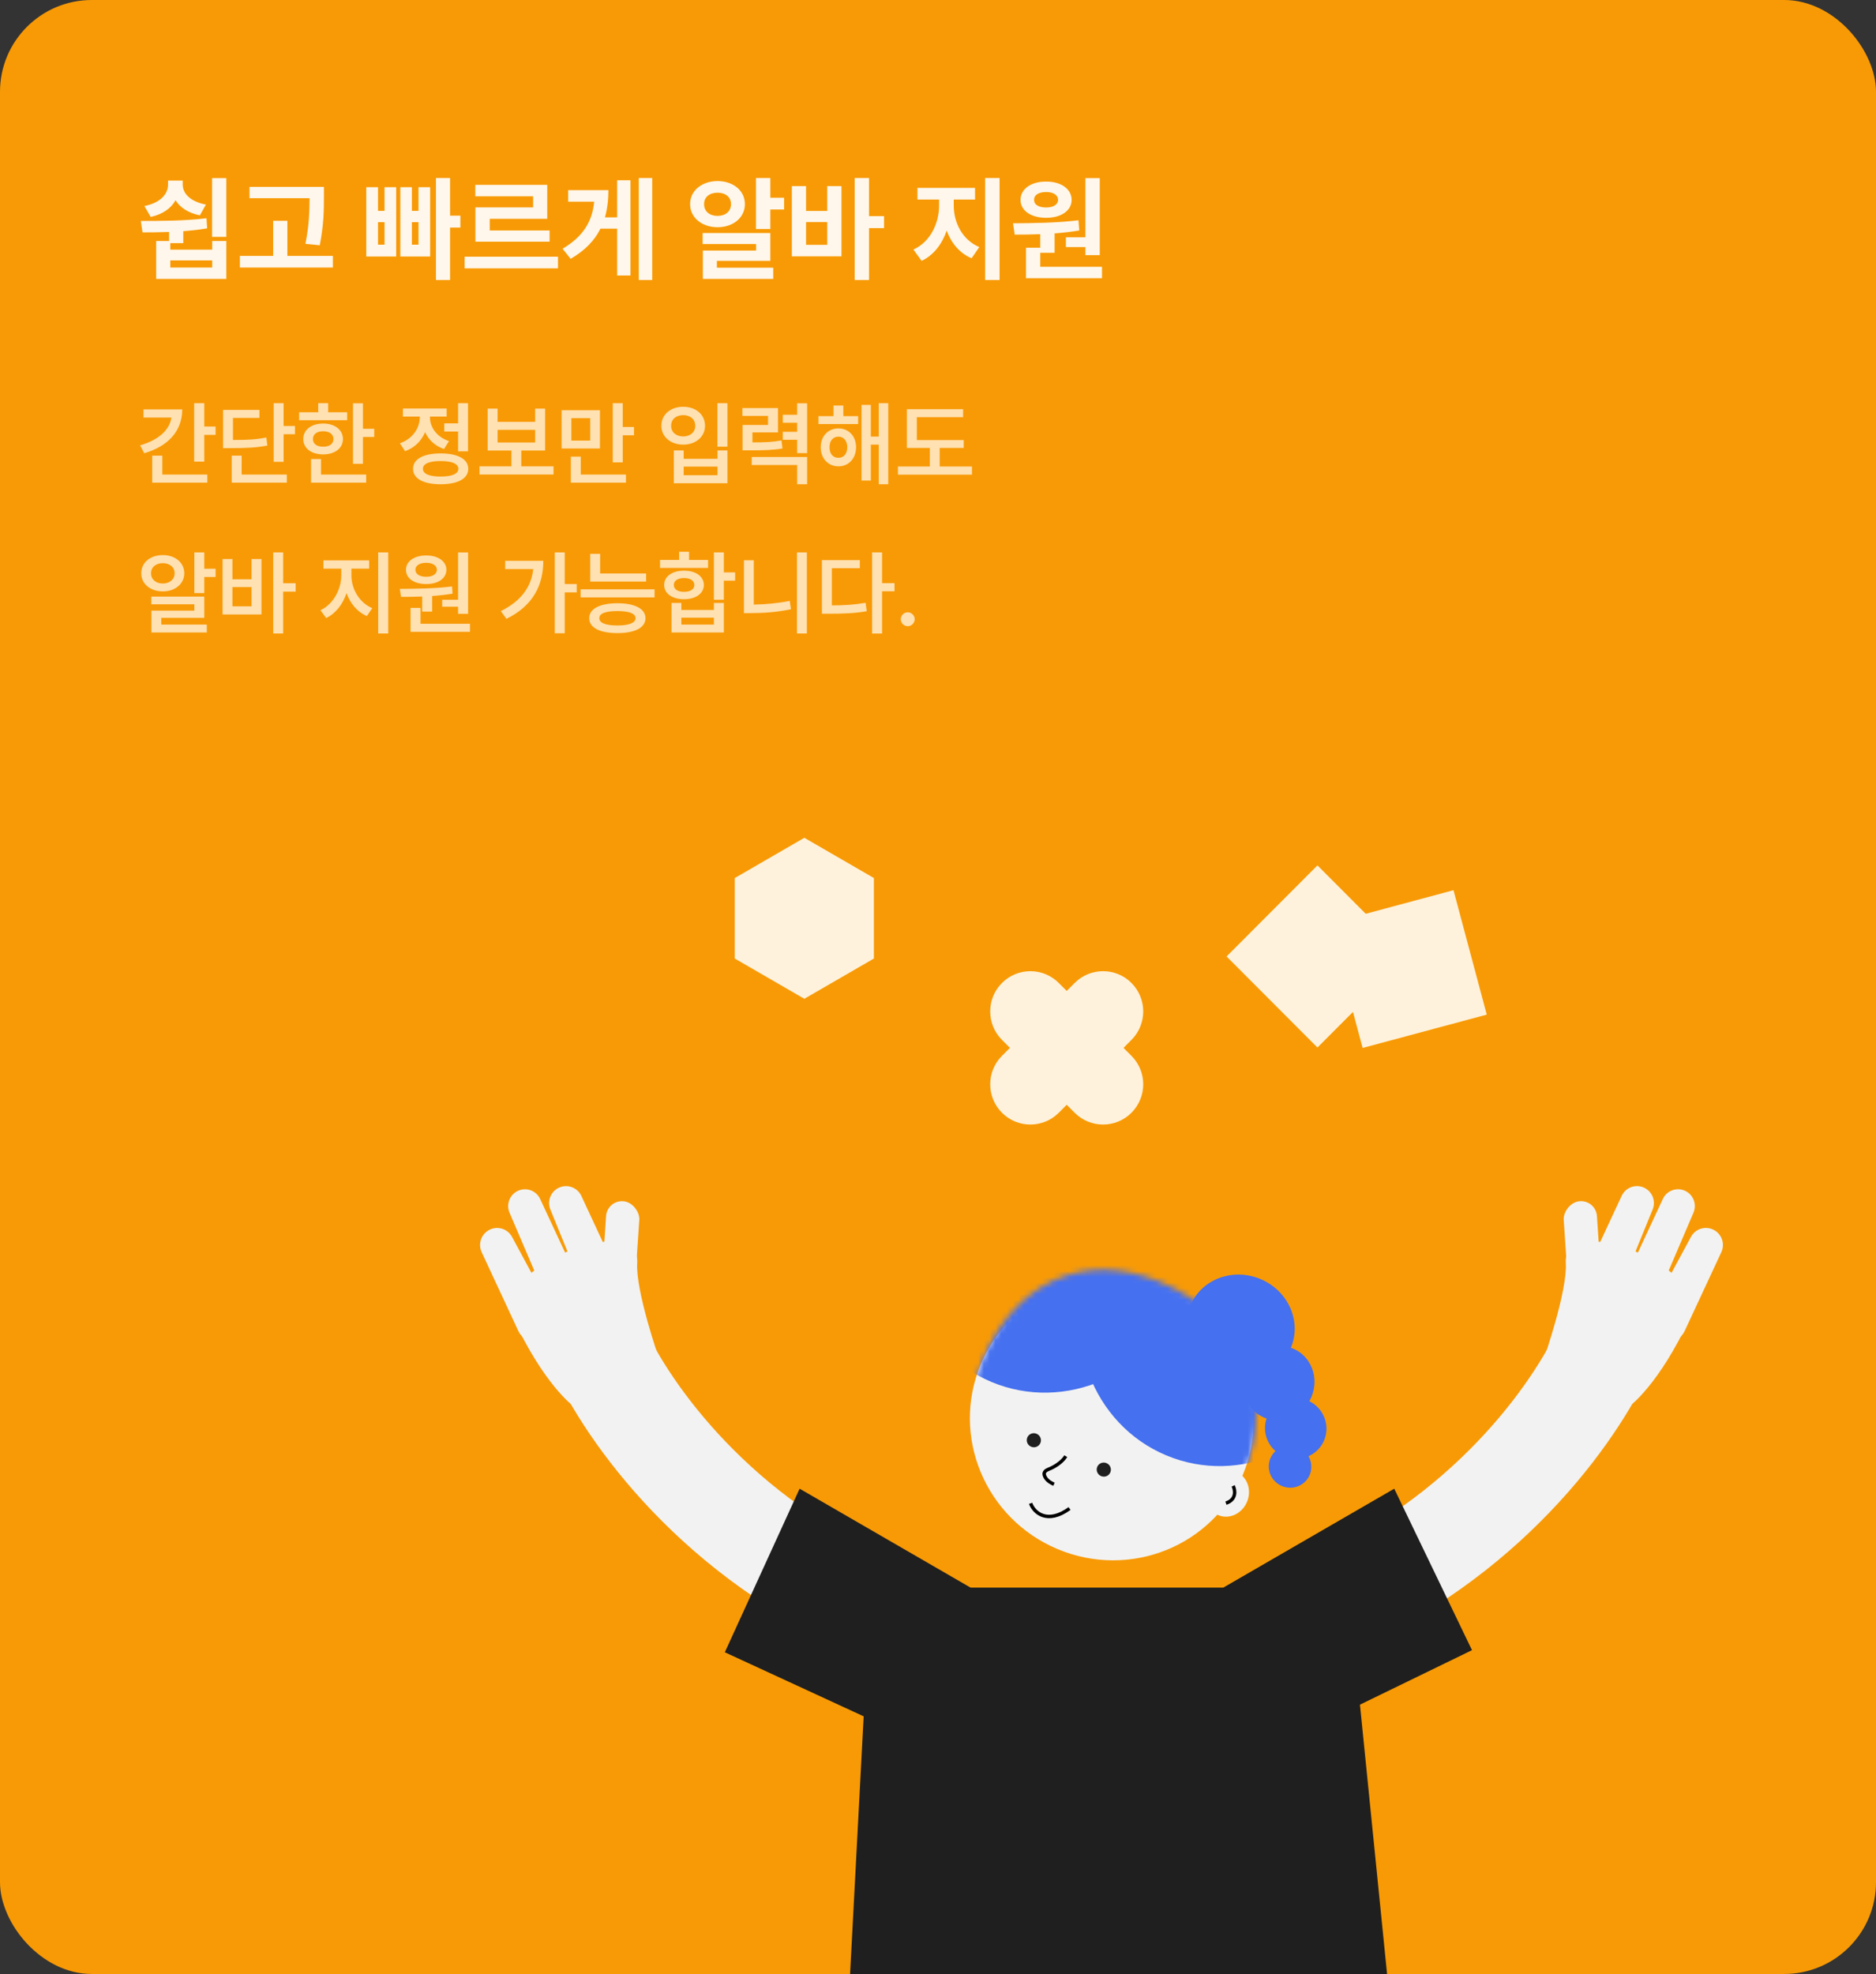 <svg width="327" height="344" viewBox="0 0 327 344" fill="none" xmlns="http://www.w3.org/2000/svg">
<rect x="0" y="0" width="327" height="344" fill="#333333" stroke="none"/>
<rect width="327" height="344" rx="16" fill="#F89A05"/>
<path d="M103.2 232.172C106.328 241.04 119.708 262.994 145.8 276.662" stroke="#F2F2F2" stroke-width="17.6"/>
<path d="M280.8 232.172C277.671 241.04 264.291 262.994 238.2 276.662" stroke="#F2F2F2" stroke-width="17.6"/>
<path fill-rule="evenodd" clip-rule="evenodd" d="M139.378 259.43L169.17 276.665H213.235L243.027 259.43L256.579 287.57L237.051 297.066L241.775 344.001H148.175L150.543 299.102L126.342 287.938L139.378 259.43Z" fill="#1F1F1F"/>
<path d="M111.067 220.093C111.655 210.676 85.356 220.951 89.432 229.707C94.819 241.282 99.82 244.932 99.82 244.932L114.899 236.814C114.899 236.814 110.762 224.981 111.067 220.093Z" fill="#F2F2F2"/>
<rect width="5.832" height="21.252" rx="2.916" transform="matrix(0.993 0.108 -0.067 0.998 105.836 209.031)" fill="#F2F2F2"/>
<path d="M95.932 210.773C95.338 209.316 95.991 207.648 97.416 206.982C98.891 206.292 100.644 206.93 101.332 208.407L107.654 221.991C108.468 223.739 107.623 225.812 105.82 226.493C104.143 227.126 102.268 226.308 101.591 224.648L95.932 210.773Z" fill="#F2F2F2"/>
<path d="M88.816 211.333C88.195 209.881 88.838 208.197 90.269 207.528C91.732 206.844 93.471 207.477 94.152 208.941L100.656 222.915C101.394 224.501 100.708 226.387 99.123 227.128C97.502 227.885 95.579 227.151 94.875 225.506L88.816 211.333Z" fill="#F2F2F2"/>
<path d="M83.96 218.219C83.269 216.735 83.911 214.969 85.394 214.276C86.816 213.612 88.507 214.171 89.252 215.551L96.438 228.86C97.371 230.59 96.657 232.75 94.876 233.583C93.168 234.381 91.138 233.642 90.343 231.933L83.96 218.219Z" fill="#F2F2F2"/>
<path d="M272.932 220.089C272.344 210.672 298.643 220.947 294.568 229.703C289.18 241.278 284.18 244.928 284.18 244.928L269.1 236.811C269.1 236.811 273.237 224.977 272.932 220.089Z" fill="#F2F2F2"/>
<rect width="5.832" height="21.252" rx="2.916" transform="matrix(-0.993 0.108 0.067 0.998 278.163 209.027)" fill="#F2F2F2"/>
<path d="M288.068 210.769C288.662 209.312 288.009 207.644 286.584 206.978C285.108 206.289 283.355 206.926 282.668 208.403L276.345 221.987C275.532 223.735 276.376 225.808 278.179 226.489C279.857 227.122 281.732 226.305 282.409 224.644L288.068 210.769Z" fill="#F2F2F2"/>
<path d="M295.184 211.33C295.805 209.877 295.162 208.193 293.731 207.524C292.268 206.841 290.529 207.473 289.847 208.938L283.344 222.911C282.605 224.497 283.292 226.383 284.877 227.124C286.497 227.882 288.421 227.147 289.124 225.502L295.184 211.33Z" fill="#F2F2F2"/>
<path d="M300.04 218.215C300.731 216.731 300.089 214.965 298.605 214.272C297.184 213.608 295.493 214.167 294.748 215.547L287.562 228.856C286.628 230.586 287.343 232.747 289.123 233.579C290.831 234.377 292.861 233.638 293.657 231.929L300.04 218.215Z" fill="#F2F2F2"/>
<ellipse cx="24.787" cy="24.474" rx="24.787" ry="24.474" transform="matrix(0.922 0.387 -0.386 0.922 180.384 215.234)" fill="#F2F2F2"/>
<mask id="mask0_1240_71015" style="mask-type:alpha" maskUnits="userSpaceOnUse" x="169" y="221" width="51" height="51">
<path d="M217.02 256.13C211.632 269.014 197.031 275.162 184.407 269.861C171.784 264.56 165.918 249.819 171.307 236.935C176.695 224.051 188.367 217.559 202.462 223.477C216.557 229.396 222.408 243.246 217.02 256.13Z" fill="#FEB9BF"/>
</mask>
<g mask="url(#mask0_1240_71015)">
<ellipse cx="25.2" cy="26.54" rx="25.2" ry="26.54" transform="matrix(0.922 0.387 -0.386 0.922 170.046 182.125)" fill="#4570EF"/>
<ellipse cx="25.2" cy="26.54" rx="25.2" ry="26.54" transform="matrix(0.922 0.387 -0.386 0.922 200.521 194.922)" fill="#4570EF"/>
</g>
<ellipse cx="3.718" cy="4.079" rx="3.718" ry="4.079" transform="matrix(0.922 0.387 -0.386 0.922 212.084 255.082)" fill="#F2F2F2"/>
<path d="M214.95 258.941C215.315 259.685 215.574 261.327 213.691 261.952" stroke="black" stroke-width="0.6"/>
<ellipse cx="1.239" cy="1.224" rx="1.239" ry="1.224" transform="matrix(0.922 0.387 -0.386 0.922 179.539 249.379)" fill="#1F1F1F"/>
<ellipse cx="1.239" cy="1.224" rx="1.239" ry="1.224" transform="matrix(0.922 0.387 -0.386 0.922 191.729 254.496)" fill="#1F1F1F"/>
<path d="M185.766 253.764C185.391 254.423 184.334 255.443 182.664 256.092C182.266 256.247 181.918 256.585 182.019 257C182.154 257.557 182.62 258.194 183.72 258.656" stroke="black" stroke-width="0.6"/>
<path d="M179.641 261.982C180.239 263.648 182.569 265.69 186.428 262.887" stroke="black" stroke-width="0.6"/>
<ellipse cx="9.502" cy="8.974" rx="9.502" ry="8.974" transform="matrix(0.922 0.387 -0.386 0.922 210.959 219.223)" fill="#4570EF"/>
<ellipse cx="6.197" cy="6.526" rx="6.197" ry="6.526" transform="matrix(0.922 0.387 -0.386 0.922 219.688 232.621)" fill="#4570EF"/>
<ellipse cx="5.37" cy="5.303" rx="5.37" ry="5.303" transform="matrix(0.922 0.387 -0.386 0.922 222.95 241.953)" fill="#4570EF"/>
<ellipse cx="3.718" cy="3.671" rx="3.718" ry="3.671" transform="matrix(0.922 0.387 -0.386 0.922 222.851 250.758)" fill="#4570EF"/>
<path d="M140.2 146L152.325 153.014V167.042L140.2 174.057L128.076 167.042V153.014L140.2 146Z" fill="#FEF2DD"/>
<path fill-rule="evenodd" clip-rule="evenodd" d="M197.221 181.22C199.955 178.481 199.955 174.04 197.221 171.3C194.488 168.561 190.055 168.561 187.322 171.3L185.936 172.689L184.55 171.301C181.816 168.561 177.384 168.561 174.65 171.301C171.917 174.04 171.917 178.481 174.65 181.22L176.036 182.609L174.65 183.997C171.917 186.737 171.917 191.178 174.65 193.917C177.384 196.656 181.816 196.656 184.55 193.917L185.936 192.528L187.322 193.917C190.055 196.656 194.488 196.656 197.221 193.917C199.955 191.178 199.955 186.737 197.221 183.998L195.835 182.609L197.221 181.22Z" fill="#FEF2DD"/>
<path fill-rule="evenodd" clip-rule="evenodd" d="M238.056 159.242L229.639 150.809L213.8 166.68L229.639 182.551L235.835 176.343L237.515 182.624L259.151 176.815L253.354 155.135L238.056 159.242Z" fill="#FEF2DD"/>
<path d="M29.684 46.629H36.988V45.379H29.684V46.629ZM39.449 31.043V41.277H36.969V31.043H39.449ZM24.547 38.504C27.867 38.504 32.184 38.504 35.992 38.035L36.109 39.793C34.742 40.027 33.336 40.184 31.949 40.281V42.371H29.684V43.504H36.988V42H39.449V48.602H27.223V42H29.469V40.418C27.818 40.486 26.246 40.496 24.84 40.496L24.547 38.504ZM31.852 32.195C31.852 33.699 33.141 35.125 35.895 35.652L34.84 37.527C32.809 37.117 31.383 36.17 30.602 34.891C29.83 36.287 28.385 37.342 26.266 37.801L25.172 35.906C27.984 35.34 29.273 33.816 29.293 32.195V31.473H31.852V32.195ZM56.461 32.566V34.246C56.461 36.473 56.461 38.973 55.738 42.742L53.238 42.488C53.912 39.129 53.941 36.629 53.961 34.539H43.492V32.566H56.461ZM58.023 44.598V46.629H41.812V44.598H47.613V38.484H50.094V44.598H58.023ZM78.453 31.023V37.586H80.25V39.656H78.453V48.797H75.992V31.023H78.453ZM65.894 32.625V36.746H67.027V32.625H69.059V44.695H63.844V32.625H65.894ZM65.894 42.645H67.027V38.719H65.894V42.645ZM71.793 32.625V36.746H72.945V32.625H74.977V44.695H69.781V32.625H71.793ZM71.793 42.645H72.945V38.719H71.793V42.645ZM97.262 44.734V46.766H80.992V44.734H97.262ZM95.387 32.215V38.133H85.367V40.164H95.797V42.117H82.867V36.141H92.926V34.207H82.848V32.215H95.387ZM113.688 31.023V48.797H111.344V31.023H113.688ZM109.898 31.414V48.016H107.574V39.852H104.664C103.648 41.883 101.998 43.641 99.469 45.105L98.062 43.348C101.646 41.219 103.229 38.631 103.57 35.145H99.039V33.133H106.051C106.041 34.822 105.865 36.414 105.445 37.879H107.574V31.414H109.898ZM134.273 31.023V34.461H136.676V36.512H134.273V39.91H131.773V31.023H134.273ZM134.273 40.613V45.457H124.957V46.648H134.781V48.602H122.516V43.66H131.793V42.527H122.477V40.613H134.273ZM125.074 31.551C127.809 31.57 129.84 33.211 129.84 35.574C129.84 37.918 127.809 39.598 125.074 39.598C122.34 39.598 120.289 37.918 120.289 35.574C120.289 33.211 122.34 31.57 125.074 31.551ZM125.074 33.582C123.707 33.582 122.711 34.324 122.73 35.574C122.711 36.844 123.707 37.625 125.074 37.625C126.441 37.625 127.418 36.844 127.418 35.574C127.418 34.324 126.441 33.582 125.074 33.582ZM151.48 31.023V37.664H154.098V39.754H151.48V48.797H148.98V31.023H151.48ZM140.504 32.43V36.766H144.195V32.43H146.676V44.676H138.023V32.43H140.504ZM140.504 42.664H144.195V38.699H140.504V42.664ZM166.246 35.867C166.246 38.738 167.711 41.805 170.699 43.055L169.352 45.008C167.252 44.119 165.807 42.352 165.016 40.184C164.205 42.537 162.73 44.49 160.641 45.457L159.215 43.484C162.164 42.176 163.688 38.875 163.688 35.867V34.773H159.918V32.742H169.957V34.773H166.246V35.867ZM174.234 31.023V48.797H171.715V31.023H174.234ZM191.695 31.043V44.461H189.195V43.055H185.797V41.355H189.195V31.043H191.695ZM192.086 46.492V48.484H178.844V43.172H181.324V40.809C179.732 40.877 178.219 40.887 176.871 40.887L176.578 38.914C179.84 38.895 184.234 38.855 187.984 38.387L188.121 40.164C186.715 40.398 185.26 40.565 183.824 40.672V44.051H181.324V46.492H192.086ZM182.359 31.648C184.938 31.629 186.793 32.938 186.793 34.832C186.793 36.727 184.938 37.957 182.359 37.957C179.723 37.957 177.887 36.727 177.887 34.832C177.887 32.938 179.703 31.629 182.359 31.648ZM182.359 33.465C181.09 33.465 180.23 33.953 180.25 34.832C180.23 35.691 181.09 36.16 182.359 36.16C183.551 36.16 184.41 35.691 184.43 34.832C184.41 33.953 183.551 33.465 182.359 33.465Z" fill="#FFF7EB"/>
<path d="M35.609 70.266V74.328H37.578V75.781H35.609V80.453H33.844V70.266H35.609ZM31.766 71.344C31.766 75.094 29.328 77.766 25.141 78.984L24.422 77.609C27.648 76.68 29.57 74.922 29.875 72.766H25.016V71.344H31.766ZM36.141 82.703V84.109H26.531V79.406H28.297V82.703H36.141ZM49.438 70.266V74.234H51.422V75.672H49.438V80.484H47.703V70.266H49.438ZM45.219 71.438V72.828H40.609V76.672C43.266 76.68 44.742 76.586 46.422 76.234L46.609 77.641C44.766 78 43.109 78.094 40.031 78.094H38.891V71.438H45.219ZM50 82.703V84.109H40.391V79.406H42.125V82.703H50ZM63.266 70.281V74.719H65.234V76.156H63.266V80.828H61.531V70.281H63.266ZM60.516 71.844V73.234H52.141V71.844H55.469V70.266H57.203V71.844H60.516ZM56.328 73.812C58.359 73.812 59.766 74.891 59.781 76.516C59.766 78.125 58.359 79.188 56.328 79.188C54.281 79.188 52.859 78.125 52.859 76.516C52.859 74.891 54.281 73.812 56.328 73.812ZM56.328 75.156C55.25 75.156 54.547 75.656 54.547 76.516C54.547 77.359 55.25 77.859 56.328 77.844C57.406 77.859 58.125 77.359 58.125 76.516C58.125 75.656 57.406 75.156 56.328 75.156ZM63.828 82.703V84.109H54.219V80H55.953V82.703H63.828ZM81.578 70.266V78.656H79.844V75.203H77.438V73.781H79.844V70.266H81.578ZM76.797 79.016C79.797 79.016 81.625 80 81.625 81.703C81.625 83.406 79.797 84.391 76.797 84.391C73.812 84.391 71.984 83.406 72 81.703C71.984 80 73.812 79.016 76.797 79.016ZM76.797 80.344C74.828 80.344 73.719 80.812 73.719 81.703C73.719 82.578 74.828 83.047 76.797 83.047C78.766 83.047 79.891 82.578 79.891 81.703C79.891 80.812 78.766 80.344 76.797 80.344ZM74.938 72.688C74.938 74.406 76.078 76.141 78.266 76.875L77.391 78.25C75.82 77.719 74.703 76.641 74.094 75.312C73.469 76.82 72.289 78.023 70.609 78.625L69.703 77.25C71.969 76.469 73.172 74.562 73.172 72.703V72.594H70.234V71.188H77.859V72.594H74.938V72.688ZM96.484 81.266V82.688H83.578V81.266H89.141V78.516H85V71.203H86.734V73.516H93.281V71.203H95.016V78.516H90.859V81.266H96.484ZM86.734 77.109H93.281V74.906H86.734V77.109ZM104.578 71.484V78.156H97.891V71.484H104.578ZM99.594 72.875V76.781H102.875V72.875H99.594ZM108.547 70.266V74.406H110.516V75.859H108.547V80.578H106.812V70.266H108.547ZM109.109 82.703V84.109H99.5V79.578H101.234V82.703H109.109ZM126.797 70.266V77.844H125.047V70.266H126.797ZM119.172 78.5V79.953H125.062V78.5H126.797V84.219H117.453V78.5H119.172ZM119.172 82.812H125.062V81.312H119.172V82.812ZM119.094 70.891C121.266 70.875 122.891 72.234 122.891 74.203C122.891 76.125 121.266 77.484 119.094 77.484C116.906 77.484 115.281 76.125 115.281 74.203C115.281 72.234 116.906 70.875 119.094 70.891ZM119.094 72.344C117.859 72.344 116.969 73.062 116.984 74.203C116.969 75.328 117.859 76.047 119.094 76.062C120.312 76.047 121.188 75.328 121.188 74.203C121.188 73.062 120.312 72.344 119.094 72.344ZM135.609 71.109V75.359H131.156V77.094C133.422 77.102 134.727 77.031 136.219 76.75L136.391 78.156C134.703 78.438 133.234 78.484 130.469 78.484H129.438V74.062H133.875V72.484H129.406V71.109H135.609ZM140.688 70.281V78.969H138.953V76.641H136.453V75.25H138.953V73.672H136.453V72.281H138.953V70.281H140.688ZM140.688 79.641V84.391H138.953V81.031H131.031V79.641H140.688ZM149.578 72.516V73.906H142.656V72.516H145.281V70.672H147V72.516H149.578ZM146.141 74.656C147.938 74.656 149.219 76.016 149.219 77.938C149.219 79.891 147.938 81.266 146.141 81.266C144.359 81.266 143.047 79.891 143.062 77.938C143.047 76.016 144.359 74.656 146.141 74.656ZM146.141 76.094C145.219 76.094 144.578 76.828 144.594 77.938C144.578 79.078 145.219 79.797 146.141 79.781C147.047 79.797 147.688 79.078 147.688 77.938C147.688 76.828 147.047 76.094 146.141 76.094ZM154.828 70.266V84.391H153.172V77.484H151.797V83.75H150.172V70.562H151.797V76.078H153.172V70.266H154.828ZM167.984 76.688V78.062H163.797V81.297H169.422V82.719H156.516V81.297H162.078V78.062H158.078V71.312H167.875V72.703H159.812V76.688H167.984ZM35.609 96.266V99.109H37.578V100.547H35.609V103.359H33.875V96.266H35.609ZM35.609 103.969V107.672H28.109V108.844H36.047V110.219H26.391V106.406H33.875V105.312H26.375V103.969H35.609ZM28.375 96.734C30.531 96.734 32.109 98.031 32.125 99.906C32.109 101.75 30.531 103.062 28.375 103.062C26.219 103.062 24.609 101.75 24.625 99.906C24.609 98.031 26.219 96.734 28.375 96.734ZM28.375 98.141C27.188 98.141 26.312 98.828 26.328 99.906C26.312 100.969 27.188 101.688 28.375 101.688C29.562 101.688 30.438 100.969 30.438 99.906C30.438 98.828 29.562 98.141 28.375 98.141ZM49.359 96.266V101.641H51.531V103.109H49.359V110.391H47.625V96.266H49.359ZM40.516 97.422V100.953H43.844V97.422H45.578V107.078H38.797V97.422H40.516ZM40.516 105.656H43.844V102.312H40.516V105.656ZM61.25 100.281C61.25 102.594 62.609 105.031 64.891 105.984L63.938 107.359C62.266 106.641 61.047 105.156 60.406 103.359C59.75 105.297 58.516 106.922 56.859 107.703L55.859 106.344C58.094 105.312 59.484 102.688 59.484 100.281V99.094H56.375V97.656H64.344V99.094H61.25V100.281ZM67.672 96.266V110.391H65.922V96.266H67.672ZM81.594 96.281V106.969H79.844V105.734H77.078V104.516H79.844V96.281H81.594ZM81.922 108.703V110.109H71.562V105.938H73.297V108.703H81.922ZM69.688 102.625C72.297 102.609 75.797 102.578 78.797 102.203L78.891 103.453C77.727 103.648 76.523 103.781 75.328 103.859V106.578H73.594V103.953C72.273 104.008 71.016 104.016 69.906 104.016L69.688 102.625ZM74.297 96.797C76.359 96.797 77.797 97.812 77.812 99.297C77.797 100.812 76.359 101.781 74.297 101.781C72.203 101.781 70.766 100.812 70.766 99.297C70.766 97.812 72.203 96.797 74.297 96.797ZM74.297 98.078C73.172 98.078 72.406 98.531 72.406 99.297C72.406 100.062 73.172 100.516 74.297 100.516C75.375 100.516 76.141 100.062 76.156 99.297C76.141 98.531 75.375 98.078 74.297 98.078ZM98.438 96.266V101.781H100.531V103.234H98.438V110.359H96.703V96.266H98.438ZM94.703 97.734C94.703 101.891 92.984 105.531 88.281 107.844L87.297 106.5C90.734 104.789 92.594 102.383 92.953 99.172H88.062V97.734H94.703ZM112.625 99.938V101.344H102.875V96.516H104.609V99.938H112.625ZM114.094 102.703V104.109H101.203V102.703H114.094ZM107.625 105.125C110.672 105.141 112.5 106.078 112.516 107.734C112.5 109.391 110.672 110.328 107.625 110.328C104.547 110.328 102.703 109.391 102.703 107.734C102.703 106.078 104.547 105.141 107.625 105.125ZM107.625 106.484C105.562 106.5 104.453 106.891 104.469 107.734C104.453 108.547 105.562 109 107.625 109C109.641 109 110.766 108.547 110.781 107.734C110.766 106.891 109.641 106.5 107.625 106.484ZM126.172 96.266V99.75H128.141V101.188H126.172V104.516H124.438V96.266H126.172ZM118.766 105.078V106.297H124.438V105.078H126.172V110.219H117.047V105.078H118.766ZM118.766 108.844H124.438V107.641H118.766V108.844ZM123.422 97.578V98.969H115.047V97.578H118.375V96.156H120.109V97.578H123.422ZM119.234 99.453C121.281 99.453 122.672 100.438 122.688 101.938C122.672 103.438 121.281 104.422 119.234 104.422C117.172 104.422 115.766 103.438 115.766 101.938C115.766 100.438 117.172 99.453 119.234 99.453ZM119.234 100.734C118.156 100.734 117.453 101.188 117.453 101.938C117.453 102.703 118.156 103.141 119.234 103.141C120.312 103.141 121.031 102.703 121.031 101.938C121.031 101.188 120.312 100.734 119.234 100.734ZM140.641 96.266V110.391H138.922V96.266H140.641ZM131.391 97.641V105.359C133.375 105.328 135.484 105.148 137.656 104.719L137.875 106.172C135.391 106.688 133.078 106.844 130.891 106.844H129.672V97.641H131.391ZM153.75 96.266V101.625H155.922V103.047H153.75V110.406H152.016V96.266H153.75ZM149.875 97.609V99.016H145V105.5C147.195 105.5 148.93 105.391 150.875 105.047L151.078 106.516C148.891 106.891 146.984 106.953 144.438 106.953H143.266V97.609H149.875ZM158.234 109.125C157.562 109.125 157.016 108.578 157.016 107.906C157.016 107.25 157.562 106.703 158.234 106.703C158.875 106.703 159.438 107.25 159.438 107.906C159.438 108.578 158.875 109.125 158.234 109.125Z" fill="#FFE1B2"/>
</svg>

